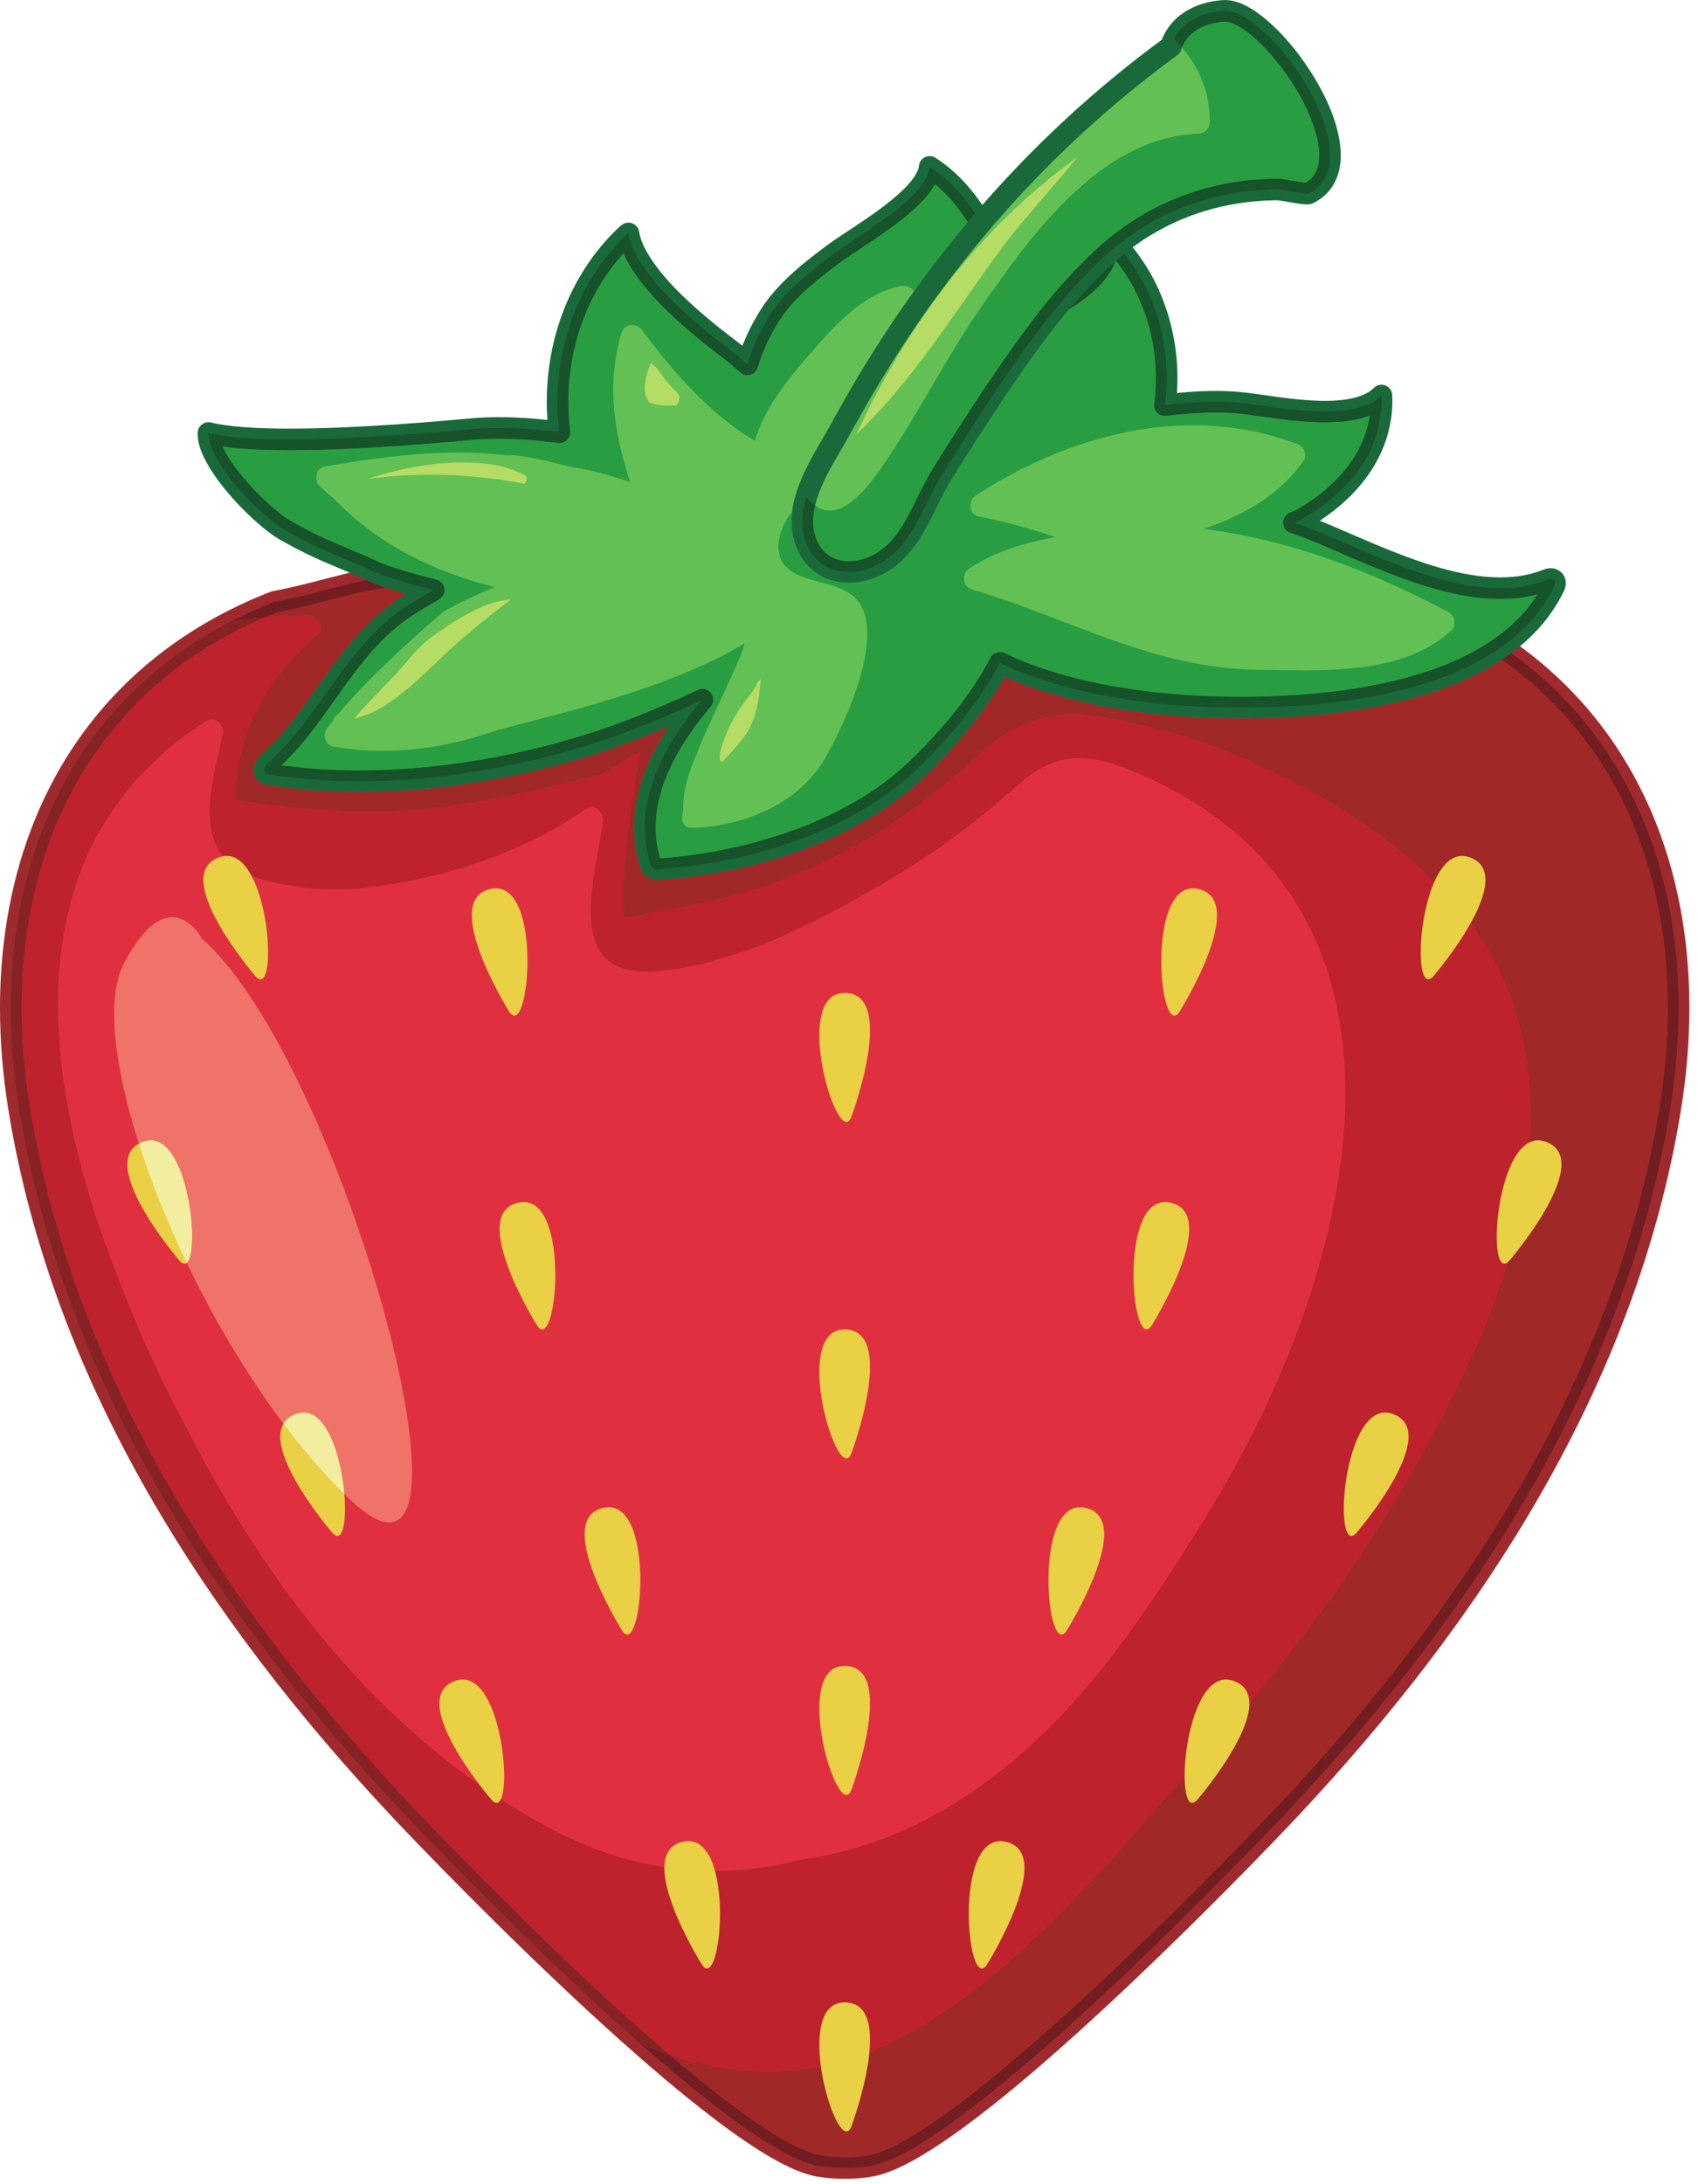<svg width="105" height="135" viewBox="0 0 105 135" fill="none" xmlns="http://www.w3.org/2000/svg">
<path d="M85.6 36.504C79.635 34.619 73.4 33.815 67.282 35.352C61.413 36.827 55.523 37.577 49.461 37.175C43.275 36.765 37.136 35.691 30.936 35.383C27.759 35.223 24.555 35.357 21.456 36.125C19.949 36.496 18.473 36.923 16.968 37.197C3.965 42.272 -1.073 54.733 1.191 68.577C3.923 85.279 13.373 99.741 24.756 111.861C28.092 115.415 45.031 132.895 50.616 133.871C51.147 133.959 51.688 134.003 52.232 134C52.778 134.003 53.319 133.959 53.855 133.867C59.436 132.895 76.374 115.415 79.71 111.861C91.091 99.741 100.543 85.279 103.275 68.577C105.648 54.073 100.024 41.065 85.6 36.504Z" fill="#E03040"/>
<path d="M85.6 36.504L85.8 35.868C81.959 34.655 77.992 33.876 73.992 33.876C71.704 33.876 69.405 34.132 67.12 34.705C62.353 35.904 57.588 36.615 52.736 36.615C51.664 36.615 50.587 36.581 49.505 36.509C43.367 36.105 37.224 35.028 30.97 34.717C30.201 34.679 29.428 34.656 28.655 34.656C26.193 34.656 23.72 34.876 21.295 35.477C19.773 35.855 18.309 36.276 16.848 36.541L16.726 36.577C11.102 38.769 6.901 42.339 4.125 46.795C1.351 51.252 0 56.583 0 62.305C0 64.387 0.179 66.521 0.532 68.687C3.296 85.573 12.835 100.14 24.27 112.319C25.948 114.105 31.022 119.368 36.39 124.321C39.076 126.799 41.832 129.199 44.287 131.051C45.514 131.977 46.666 132.768 47.705 133.367C48.747 133.965 49.669 134.377 50.502 134.527H50.505C51.058 134.621 51.619 134.667 52.186 134.667H52.225H52.232H52.28C52.845 134.667 53.408 134.621 53.967 134.524H53.969C54.802 134.375 55.721 133.963 56.764 133.365C60.387 131.275 65.472 126.811 70.069 122.457C74.66 118.107 78.727 113.881 80.194 112.319C91.629 100.14 101.169 85.573 103.933 68.687C104.289 66.516 104.468 64.376 104.468 62.289C104.468 56.249 102.964 50.639 99.866 46.035C96.77 41.429 92.079 37.851 85.8 35.868L85.6 36.504L85.399 37.139C91.421 39.047 95.83 42.428 98.76 46.779C101.688 51.128 103.133 56.465 103.133 62.289C103.133 64.301 102.961 66.368 102.618 68.469C99.918 84.985 90.552 99.341 79.224 111.405C77.567 113.172 72.502 118.424 67.171 123.341C64.508 125.801 61.774 128.176 59.378 129.987C58.18 130.891 57.066 131.653 56.098 132.209C55.133 132.769 54.304 133.116 53.741 133.209H53.742C53.259 133.293 52.773 133.332 52.28 133.332H52.232V134L52.239 133.332H52.186C51.693 133.332 51.205 133.293 50.729 133.213H50.73C50.167 133.117 49.336 132.771 48.37 132.212C44.965 130.256 39.871 125.811 35.313 121.491C30.75 117.164 26.693 112.949 25.242 111.405C13.91 99.341 4.547 84.985 1.849 68.469C1.505 66.372 1.334 64.309 1.334 62.305C1.334 56.792 2.633 51.715 5.257 47.503C7.885 43.287 11.833 39.919 17.21 37.819L16.968 37.197L17.087 37.855C18.637 37.571 20.127 37.139 21.614 36.772H21.616C23.908 36.204 26.273 35.989 28.655 35.989C29.403 35.989 30.153 36.011 30.904 36.048C37.048 36.352 43.183 37.425 49.418 37.84C50.529 37.913 51.635 37.949 52.736 37.949C57.72 37.949 62.595 37.217 67.444 35.999C69.615 35.453 71.803 35.211 73.992 35.211C77.817 35.209 81.653 35.955 85.399 37.139L85.6 36.504Z" fill="#9F2A2D"/>
<path d="M50.497 133.847C50.486 133.845 50.474 133.843 50.463 133.84C50.474 133.843 50.486 133.845 50.497 133.847Z" fill="#862223"/>
<path d="M47.524 128.044C45.463 128.044 43.422 127.675 41.419 127.016C39.406 125.296 37.308 123.381 35.313 121.491C30.75 117.164 26.693 112.949 25.242 111.405C13.91 99.341 4.547 84.985 1.849 68.469C1.505 66.372 1.334 64.309 1.334 62.305C1.334 56.792 2.633 51.715 5.257 47.503C7.758 43.491 11.455 40.247 16.441 38.132C17.143 38.073 17.848 38.044 18.555 38.044C18.743 38.044 18.93 38.045 19.118 38.049C19.696 38.064 20.113 38.844 19.621 39.265C16.591 41.865 14.54 45.168 14.579 49.477C17.833 49.908 20.332 50.184 22.856 50.184C26.637 50.184 30.477 49.565 37.009 47.92C37.518 47.792 39.127 46.58 39.477 46.58C39.528 46.58 39.552 46.605 39.542 46.665C39.074 49.42 38.339 53.953 38.605 56.715C43.927 55.793 51.732 54.908 60.643 46.535C62.18 45.092 64.172 44.149 66.385 44.149C66.806 44.149 67.234 44.183 67.67 44.255C71.216 44.836 74.096 45.628 77.348 47.077C84.556 50.283 92.173 55.556 94.055 63.747C95.737 71.069 93.622 78.449 90.437 85.068C86.365 93.539 81.085 101.109 74.795 108.075C69.079 114.404 63.114 122.155 55.373 126.115C52.752 127.456 50.122 128.044 47.524 128.044ZM13.086 44.467C12.971 44.467 12.849 44.5 12.729 44.577C-0.37 53 2.911 68.897 8.356 81.58C9.194 83.628 10.161 85.68 11.245 87.709C11.509 88.224 11.772 88.735 12.036 89.229C17.114 98.816 23.927 107.44 33.55 112.757C37.186 114.767 40.717 115.645 44.148 115.645C45.981 115.645 47.785 115.395 49.561 114.933C54.747 114.235 59.967 111.689 64.963 106.707C68.803 102.881 72.109 97.769 74.92 93.163C83.759 78.667 89.794 55.743 69.925 47.615C68.723 47.123 67.702 46.852 66.751 46.852C65.368 46.852 64.132 47.424 62.7 48.721C59.597 51.539 56.313 53.703 52.638 55.731C48.993 57.74 45.002 59.577 40.818 60.016C40.521 60.048 40.243 60.063 39.983 60.063C34.875 60.063 36.816 54.264 37.282 50.805C37.341 50.376 37.021 49.879 36.599 49.879C36.484 49.879 36.361 49.916 36.236 50.001C32.308 52.701 27.709 54.213 23.002 54.825C22.26 54.921 21.526 54.968 20.796 54.968C19.34 54.968 17.901 54.781 16.456 54.427C16.13 54.347 15.833 54.252 15.561 54.145C15.165 53.401 14.651 52.901 14.018 52.901C13.945 52.901 13.871 52.908 13.796 52.921C12.226 50.981 13.265 47.864 13.775 45.381C13.869 44.929 13.516 44.467 13.086 44.467Z" fill="#BD222D"/>
<path d="M50.16 133.761C44.165 132 28.006 115.323 24.756 111.861C13.373 99.741 3.923 85.279 1.191 68.577C-1.073 54.733 3.965 42.272 16.968 37.197C16.057 37.553 15.197 37.956 14.364 38.384C15.053 38.273 15.745 38.189 16.441 38.132C11.455 40.247 7.758 43.491 5.257 47.503C2.633 51.715 1.334 56.792 1.334 62.305C1.334 64.309 1.505 66.372 1.849 68.469C4.547 84.985 13.91 99.341 25.242 111.405C26.693 112.949 30.75 117.164 35.313 121.491C37.308 123.381 39.406 125.296 41.419 127.016C40.823 126.82 40.23 126.599 39.641 126.353C43.787 130.003 47.776 133.06 50.16 133.761Z" fill="#862223"/>
<path d="M50.529 133.853C50.519 133.852 50.508 133.849 50.497 133.847C50.508 133.849 50.518 133.852 50.529 133.853ZM50.462 133.84C50.454 133.837 50.446 133.836 50.438 133.835C50.446 133.836 50.454 133.837 50.462 133.84ZM50.4 133.825C50.393 133.824 50.386 133.823 50.38 133.821C50.386 133.823 50.393 133.824 50.4 133.825ZM50.161 133.763C50.161 133.761 50.161 133.761 50.16 133.761L50.161 133.763Z" fill="#862223"/>
<path d="M52.28 133.332H52.186C51.693 133.332 51.205 133.293 50.729 133.213H50.73C50.167 133.117 49.336 132.771 48.37 132.212C46.455 131.112 44.006 129.225 41.419 127.016C43.422 127.675 45.463 128.044 47.524 128.044C50.122 128.044 52.752 127.456 55.373 126.115C63.114 122.155 69.079 114.404 74.795 108.075C81.085 101.109 86.365 93.539 90.437 85.068C93.622 78.449 95.737 71.069 94.055 63.747C92.173 55.556 84.556 50.283 77.348 47.077C74.096 45.628 71.216 44.836 67.67 44.255C67.234 44.183 66.806 44.149 66.385 44.149C64.172 44.149 62.18 45.092 60.643 46.535C51.732 54.908 43.927 55.793 38.605 56.715C38.339 53.953 39.074 49.42 39.542 46.665C39.552 46.605 39.528 46.58 39.477 46.58C39.127 46.58 37.518 47.792 37.009 47.92C30.477 49.565 26.637 50.184 22.856 50.184C20.332 50.184 17.833 49.908 14.579 49.477C14.54 45.168 16.591 41.865 19.621 39.265C20.113 38.844 19.696 38.064 19.118 38.049C18.93 38.045 18.743 38.044 18.555 38.044C17.848 38.044 17.143 38.073 16.441 38.132C16.673 38.033 16.909 37.936 17.147 37.843C18.675 37.56 20.146 37.135 21.614 36.772H21.616C22.358 36.588 23.108 36.441 23.863 36.327C24.045 36.387 24.248 36.451 24.469 36.517C24.67 36.579 24.885 36.643 25.11 36.707C22.952 38.032 21.522 39.831 20.231 41.619C18.937 43.413 17.77 45.2 16.178 46.621C16.065 46.724 15.961 46.841 15.864 46.992C15.773 47.144 15.673 47.321 15.666 47.613C15.659 47.811 15.752 48.08 15.935 48.249C16.118 48.419 16.321 48.485 16.509 48.516C18.35 48.816 20.263 48.955 22.203 48.955C28.066 48.952 34.173 47.695 39.246 45.76H39.245C39.93 45.499 40.629 45.219 41.334 44.921C40.055 46.864 39.214 48.961 39.209 51.145C39.209 52.021 39.349 52.909 39.651 53.787C39.702 53.936 39.804 54.063 39.943 54.143L40.228 54.312C40.33 54.372 40.447 54.404 40.566 54.404C40.58 54.404 40.594 54.403 40.608 54.403C46.584 54.012 53.005 51.995 57.169 48.012H57.17C58.814 46.427 60.775 44.241 62.124 41.835C66.557 43.781 71.942 44.4 76.72 44.403C77.626 44.403 78.512 44.379 79.364 44.339C82.588 44.183 86.173 43.699 89.338 42.531C90.597 42.067 91.794 41.491 92.87 40.779C95.258 42.46 97.215 44.485 98.76 46.779C101.688 51.128 103.133 56.465 103.133 62.289C103.133 64.301 102.961 66.368 102.618 68.469C99.918 84.985 90.552 99.341 79.223 111.405C77.567 113.172 72.502 118.424 67.171 123.341C64.508 125.801 61.774 128.176 59.378 129.987C58.18 130.891 57.066 131.653 56.098 132.209C55.133 132.769 54.304 133.116 53.741 133.209H53.742C53.259 133.293 52.773 133.332 52.28 133.332Z" fill="#A02827"/>
<path d="M52.291 134C52.271 134 52.252 134 52.232 134C52.212 134 52.193 134 52.173 134C51.649 134 51.128 133.956 50.616 133.871C50.596 133.867 50.577 133.863 50.557 133.859C50.547 133.857 50.538 133.856 50.529 133.853C50.518 133.852 50.508 133.849 50.497 133.847C50.486 133.845 50.474 133.843 50.462 133.84C50.454 133.837 50.446 133.836 50.438 133.835C50.425 133.831 50.413 133.828 50.4 133.825C50.393 133.824 50.386 133.823 50.38 133.821C50.309 133.804 50.236 133.784 50.161 133.763L50.16 133.761C47.776 133.06 43.787 130.003 39.641 126.353C40.23 126.599 40.823 126.82 41.419 127.016C44.006 129.225 46.455 131.112 48.37 132.212C49.336 132.771 50.167 133.117 50.73 133.213H50.729C51.205 133.293 51.693 133.332 52.186 133.332H52.232H52.28C52.773 133.332 53.259 133.293 53.742 133.209H53.741C54.304 133.116 55.133 132.769 56.098 132.209C57.066 131.653 58.18 130.891 59.378 129.987C61.774 128.176 64.508 125.801 67.171 123.341C72.502 118.424 77.567 113.172 79.224 111.405C90.552 99.341 99.918 84.985 102.618 68.469C102.961 66.368 103.133 64.301 103.133 62.289C103.133 56.465 101.688 51.128 98.76 46.779C97.215 44.485 95.258 42.46 92.87 40.779C93.068 40.648 93.261 40.513 93.45 40.373C100.409 45.376 103.789 53.283 103.801 62.24C103.803 64.304 103.627 66.424 103.275 68.577C100.543 85.279 91.091 99.741 79.71 111.861C76.374 115.415 59.436 132.895 53.855 133.867C53.338 133.956 52.817 134 52.291 134ZM14.364 38.384C15.197 37.956 16.057 37.553 16.968 37.197C18.473 36.923 19.949 36.496 21.456 36.125C21.863 36.024 22.271 35.935 22.681 35.855C22.803 35.909 22.929 35.967 23.06 36.027H23.058C23.253 36.115 23.524 36.215 23.863 36.327C23.108 36.441 22.358 36.588 21.616 36.772H21.614C20.146 37.135 18.675 37.56 17.147 37.843C16.909 37.936 16.674 38.033 16.441 38.132C15.745 38.189 15.053 38.273 14.364 38.384Z" fill="#721D21"/>
<path d="M52.685 68.924C52.685 68.924 55.498 61.309 52.187 61.372C48.867 61.433 51.902 71.499 52.685 68.924Z" fill="#E9D045"/>
<path d="M52.685 89.723C52.685 89.723 55.498 82.107 52.187 82.168C48.867 82.231 51.902 92.297 52.685 89.723Z" fill="#E9D045"/>
<path d="M52.685 110.519C52.685 110.519 55.498 102.903 52.187 102.967C48.867 103.031 51.902 113.093 52.685 110.519Z" fill="#E9D045"/>
<path d="M52.685 131.316C52.685 131.316 55.498 123.7 52.187 123.763C48.867 123.825 51.902 133.891 52.685 131.316Z" fill="#E9D045"/>
<path d="M88.718 60.24C88.718 60.24 93.993 54.068 90.864 52.981C87.729 51.889 87.091 62.384 88.718 60.24Z" fill="#E9D045"/>
<path d="M93.419 77.817C93.419 77.817 98.691 71.645 95.566 70.559C92.429 69.469 91.792 79.964 93.419 77.817Z" fill="#E9D045"/>
<path d="M83.963 94.644C83.963 94.644 89.237 88.472 86.11 87.384C82.972 86.296 82.336 96.789 83.963 94.644Z" fill="#E9D045"/>
<path d="M74.12 111.143C74.12 111.143 79.395 104.972 76.266 103.884C73.131 102.795 72.494 113.291 74.12 111.143Z" fill="#E9D045"/>
<path d="M73.003 62.429C73.003 62.429 77.291 55.537 74.036 54.932C70.77 54.324 71.718 64.795 73.003 62.429Z" fill="#E9D045"/>
<path d="M71.283 81.819C71.283 81.819 75.57 74.925 72.316 74.319C69.05 73.712 69.998 84.185 71.283 81.819Z" fill="#E9D045"/>
<path d="M66.024 100.681C66.024 100.681 70.313 93.788 67.057 93.183C63.792 92.576 64.739 103.045 66.024 100.681Z" fill="#E9D045"/>
<path d="M61.096 121.319C61.096 121.319 65.383 114.425 62.13 113.821C58.864 113.213 59.81 123.687 61.096 121.319Z" fill="#E9D045"/>
<path d="M15.714 60.24C15.714 60.24 10.44 54.068 13.569 52.981C15.067 52.459 15.995 54.587 16.378 56.715C16.794 59.038 16.562 61.357 15.714 60.24Z" fill="#E9D045"/>
<path d="M11.015 77.817C11.015 77.817 5.74 71.645 8.868 70.559C10.366 70.036 11.294 72.164 11.677 74.292C12.095 76.615 11.863 78.937 11.015 77.817Z" fill="#E9D045"/>
<path d="M20.469 94.644C20.469 94.644 15.195 88.472 18.323 87.383C19.821 86.863 20.749 88.991 21.132 91.119C21.548 93.441 21.316 95.761 20.469 94.644Z" fill="#E9D045"/>
<path d="M30.312 111.143C30.312 111.143 25.037 104.972 28.165 103.884C31.302 102.795 31.937 113.291 30.312 111.143Z" fill="#E9D045"/>
<path d="M31.429 62.429C31.429 62.429 27.141 55.537 30.396 54.932C33.662 54.324 32.714 64.795 31.429 62.429Z" fill="#E9D045"/>
<path d="M33.149 81.819C33.149 81.819 28.861 74.925 32.117 74.319C35.383 73.712 34.435 84.185 33.149 81.819Z" fill="#E9D045"/>
<path d="M38.408 100.681C38.408 100.681 34.12 93.788 37.374 93.183C40.639 92.576 39.693 103.045 38.408 100.681Z" fill="#E9D045"/>
<path d="M43.336 121.319C43.336 121.319 39.049 114.425 42.303 113.821C45.567 113.213 44.619 123.687 43.336 121.319Z" fill="#E9D045"/>
<path d="M95.673 35.836C91.001 37.692 84.768 34.087 80.645 32.519C80.432 32.439 80.225 32.381 80.015 32.308C80.165 32.241 80.321 32.184 80.466 32.109C83.491 30.38 85.559 27.767 85.428 24.447C83.621 26.249 78.736 25.091 76.666 24.896C75.231 24.762 73.603 24.847 72.038 25.043C72.507 21.464 71.454 17.457 68.626 14.719C68.548 15.424 68.362 16.109 67.915 16.705C67.245 17.6 66.35 18.203 65.402 18.763C64.542 19.535 63.702 20.177 63.192 20.564C62.047 21.431 61.132 22.299 60.479 23.228C60.964 21.617 61.243 19.955 61.436 18.307C61.595 16.915 61.481 15.779 61.057 14.509C60.219 12.893 59.073 11.331 57.49 10.313C57.308 12.217 53.104 14.552 51.654 15.613C50.241 16.655 48.787 17.803 47.818 19.177C47.325 19.876 46.596 21.189 46.22 22.52C45.836 22.179 45.434 21.839 44.989 21.499C43.434 20.312 39.306 17.113 38.864 14.427L38.745 14.517C35.337 17.72 34.056 22.473 34.595 26.713C32.763 26.477 30.855 26.371 29.172 26.521C26.744 26.743 16.637 27.681 12.89 26.764C12.813 28.543 16.178 31.949 17.637 32.773C20.055 34.141 20.775 34.249 23.336 35.421C23.805 35.636 25.242 36.081 26.819 36.471C26.337 36.741 25.88 37.015 25.459 37.273C21.384 39.776 19.976 44.119 16.623 47.119C16.395 47.323 16.108 47.776 16.614 47.859C23.858 49.036 32.359 47.676 39.009 45.137C40.446 44.589 41.943 43.957 43.434 43.248C40.746 46.393 39.059 50.013 40.281 53.569L40.566 53.737C46.425 53.36 52.72 51.357 56.708 47.531C58.446 45.859 60.545 43.488 61.832 40.968C67.019 43.437 73.86 43.936 79.331 43.673C85.692 43.365 93.45 41.744 96.112 36.236C96.255 35.945 96.07 35.679 95.673 35.836Z" fill="#63C054"/>
<path d="M95.673 35.836L95.427 35.216C94.602 35.544 93.71 35.687 92.767 35.687C90.841 35.691 88.703 35.076 86.636 34.285C84.568 33.497 82.58 32.543 80.882 31.895H80.88C80.63 31.8 80.416 31.741 80.234 31.679L80.015 32.308L80.283 32.919C80.413 32.861 80.58 32.8 80.769 32.703L80.797 32.688C82.329 31.812 83.648 30.708 84.593 29.375C85.539 28.045 86.102 26.477 86.1 24.744L86.093 24.42C86.083 24.155 85.918 23.923 85.672 23.827C85.424 23.728 85.145 23.787 84.957 23.975C84.689 24.243 84.286 24.451 83.759 24.583C83.237 24.719 82.602 24.775 81.93 24.775C80.082 24.776 77.988 24.353 76.729 24.232C76.225 24.184 75.703 24.164 75.174 24.164C74.115 24.164 73.019 24.248 71.954 24.383L72.038 25.043L72.698 25.129C72.773 24.555 72.811 23.971 72.811 23.383C72.811 20.116 71.637 16.709 69.091 14.24C68.907 14.061 68.642 14.005 68.402 14.091C68.161 14.179 67.994 14.391 67.965 14.644C67.891 15.285 67.733 15.839 67.383 16.304C66.797 17.084 65.992 17.643 65.062 18.188L64.956 18.267C64.119 19.019 63.296 19.648 62.79 20.033C61.61 20.925 60.643 21.836 59.933 22.847L60.479 23.228L61.117 23.421C61.619 21.756 61.902 20.053 62.098 18.384C62.146 17.963 62.171 17.559 62.171 17.164C62.171 16.181 62.011 15.26 61.691 14.297L61.65 14.203C60.778 12.524 59.573 10.861 57.849 9.753C57.653 9.627 57.406 9.613 57.197 9.715C56.99 9.815 56.848 10.02 56.825 10.249C56.81 10.492 56.606 10.907 56.204 11.356C55.612 12.033 54.652 12.772 53.71 13.424C52.764 14.081 51.843 14.649 51.261 15.076H51.259C49.833 16.128 48.325 17.305 47.271 18.792V18.793C46.737 19.556 45.986 20.901 45.579 22.34L46.22 22.52L46.664 22.023C46.271 21.673 45.857 21.321 45.393 20.968V20.969C44.621 20.381 43.224 19.3 41.98 18.055C40.731 16.819 39.678 15.383 39.521 14.32C39.484 14.088 39.327 13.893 39.108 13.808C38.892 13.721 38.642 13.756 38.458 13.899L38.339 13.991L38.289 14.033C35.224 16.913 33.81 20.955 33.81 24.823C33.81 25.488 33.851 26.148 33.934 26.799L34.595 26.713L34.68 26.052C33.409 25.889 32.098 25.785 30.837 25.785C30.248 25.785 29.67 25.807 29.11 25.859C27.455 26.008 22.22 26.493 17.915 26.491C15.925 26.495 14.123 26.381 13.048 26.116C12.854 26.069 12.649 26.111 12.491 26.232C12.33 26.351 12.233 26.536 12.225 26.736L12.222 26.825C12.229 27.477 12.491 28.095 12.851 28.728C13.395 29.673 14.205 30.643 15.026 31.476C15.854 32.308 16.668 32.988 17.308 33.355C18.534 34.047 19.352 34.433 20.169 34.783C20.986 35.133 21.792 35.448 23.06 36.027H23.058C23.358 36.163 23.836 36.325 24.469 36.517C25.097 36.709 25.86 36.919 26.66 37.116L26.819 36.471L26.491 35.891C26.002 36.167 25.536 36.443 25.109 36.705H25.111C22.952 38.031 21.522 39.831 20.231 41.619C18.937 43.413 17.77 45.2 16.178 46.621C16.065 46.724 15.961 46.841 15.864 46.992C15.774 47.144 15.673 47.321 15.666 47.613C15.659 47.811 15.752 48.08 15.935 48.249C16.118 48.419 16.321 48.485 16.509 48.516C18.35 48.816 20.263 48.955 22.203 48.955C28.066 48.952 34.173 47.695 39.246 45.76H39.245C40.698 45.207 42.212 44.569 43.72 43.848L43.434 43.248L42.927 42.815C40.799 45.311 39.216 48.147 39.209 51.145C39.209 52.021 39.349 52.909 39.651 53.787C39.702 53.936 39.804 54.063 39.943 54.143L40.228 54.312C40.342 54.379 40.475 54.411 40.608 54.403C46.584 54.012 53.005 51.995 57.169 48.012H57.17C58.942 46.304 61.081 43.9 62.426 41.272L61.832 40.968L61.545 41.571C66.083 43.725 71.732 44.4 76.72 44.403C77.626 44.403 78.512 44.379 79.364 44.339C82.588 44.183 86.174 43.699 89.338 42.531C92.497 41.365 95.275 39.495 96.712 36.527L96.71 36.529C96.78 36.385 96.826 36.223 96.826 36.045C96.828 35.828 96.748 35.576 96.562 35.392C96.378 35.204 96.115 35.119 95.89 35.121C95.724 35.121 95.57 35.16 95.425 35.217L95.427 35.216L95.673 35.836L95.92 36.455L95.927 36.451L95.89 36.277V36.455L95.927 36.451L95.89 36.277V36.455V36.06L95.618 36.333L95.89 36.455V36.06L95.618 36.333L95.905 36.045H95.492L95.618 36.333L95.905 36.045H95.492H95.721L95.513 35.945L95.492 36.045H95.721L95.513 35.945L95.511 35.947C94.287 38.485 91.854 40.18 88.878 41.28C85.909 42.377 82.436 42.857 79.298 43.007H79.3C78.468 43.047 77.604 43.069 76.72 43.069C71.855 43.072 66.361 42.389 62.117 40.367C61.793 40.212 61.401 40.345 61.238 40.667C60.009 43.077 57.952 45.412 56.245 47.052V47.049C52.435 50.719 46.267 52.708 40.523 53.072L40.566 53.737L40.903 53.161L40.618 52.995L40.281 53.569L40.912 53.353C40.658 52.616 40.543 51.883 40.542 51.145C40.535 48.643 41.914 46.048 43.941 43.68C44.145 43.443 44.154 43.091 43.963 42.841C43.772 42.593 43.431 42.511 43.147 42.645C41.675 43.348 40.193 43.973 38.772 44.515H38.77C33.851 46.393 27.875 47.621 22.203 47.62C20.326 47.62 18.483 47.487 16.722 47.2H16.72L16.627 47.541L16.89 47.317L16.72 47.2L16.627 47.541L16.89 47.317L16.541 47.613H16.998L16.89 47.317L16.541 47.613H16.998H16.71L16.983 47.715L16.998 47.613H16.71L16.983 47.715L16.985 47.713L17.069 47.615H17.067C18.828 46.036 20.043 44.152 21.31 42.4C22.58 40.64 23.891 39.017 25.809 37.843V37.84C26.224 37.585 26.674 37.319 27.148 37.049C27.386 36.916 27.517 36.651 27.481 36.38C27.443 36.108 27.245 35.888 26.979 35.824C26.203 35.631 25.459 35.424 24.857 35.241C24.258 35.06 23.783 34.893 23.614 34.815C22.318 34.223 21.483 33.897 20.696 33.557C19.908 33.219 19.157 32.867 17.965 32.192C17.369 31.864 16.181 30.84 15.226 29.731C14.743 29.173 14.308 28.591 14.006 28.064C13.7 27.543 13.548 27.069 13.555 26.825V26.793L12.89 26.764L12.731 27.412C14.028 27.725 15.872 27.823 17.915 27.825C22.31 27.824 27.57 27.336 29.232 27.185C29.744 27.14 30.283 27.117 30.837 27.117C32.025 27.117 33.283 27.216 34.511 27.375C34.716 27.4 34.921 27.331 35.068 27.185C35.212 27.039 35.282 26.835 35.257 26.629C35.182 26.036 35.143 25.432 35.143 24.823C35.143 21.272 36.448 17.588 39.202 15.004L38.745 14.517L39.153 15.047L39.27 14.956L38.864 14.427L38.206 14.535C38.492 16.157 39.722 17.664 41.036 18.997C42.357 20.319 43.801 21.431 44.584 22.029H44.586C45.013 22.353 45.402 22.684 45.779 23.019C45.949 23.172 46.188 23.225 46.408 23.16C46.628 23.095 46.8 22.921 46.862 22.701C47.205 21.476 47.913 20.195 48.362 19.56V19.561C49.249 18.297 50.647 17.18 52.05 16.151H52.048C52.724 15.655 54.16 14.791 55.45 13.809C56.098 13.316 56.715 12.793 57.206 12.236C57.689 11.679 58.076 11.085 58.153 10.376L57.49 10.313L57.129 10.875C58.573 11.797 59.661 13.261 60.467 14.816L61.057 14.509L60.426 14.721C60.708 15.571 60.837 16.324 60.837 17.164C60.837 17.503 60.817 17.853 60.774 18.231C60.583 19.855 60.31 21.48 59.841 23.036C59.745 23.349 59.892 23.684 60.187 23.829C60.482 23.972 60.836 23.881 61.023 23.612C61.62 22.763 62.482 21.936 63.595 21.096C64.108 20.705 64.963 20.052 65.847 19.26L65.402 18.763L65.74 19.336C66.71 18.764 67.69 18.113 68.45 17.105C68.994 16.379 69.204 15.56 69.289 14.793L68.626 14.719L68.162 15.197C70.41 17.372 71.478 20.428 71.478 23.383C71.478 23.913 71.444 24.44 71.376 24.955C71.348 25.161 71.419 25.367 71.565 25.513C71.71 25.66 71.915 25.731 72.12 25.705C73.14 25.576 74.186 25.496 75.174 25.497C75.669 25.496 76.148 25.516 76.604 25.56C77.732 25.661 79.904 26.105 81.93 26.107C82.675 26.107 83.409 26.048 84.088 25.876C84.766 25.703 85.402 25.413 85.899 24.917L85.428 24.447L84.763 24.472L84.768 24.744C84.766 26.189 84.312 27.465 83.506 28.604C82.701 29.74 81.535 30.729 80.135 31.531L80.466 32.109L80.16 31.516C80.061 31.568 79.92 31.623 79.747 31.697C79.496 31.808 79.338 32.063 79.348 32.336C79.36 32.609 79.539 32.849 79.797 32.939C80.036 33.02 80.234 33.075 80.409 33.141H80.408C82.023 33.755 84.029 34.717 86.162 35.532C88.295 36.344 90.562 37.017 92.767 37.021C93.845 37.021 94.91 36.856 95.919 36.455H95.92L95.673 35.836Z" fill="#1A693A"/>
<path d="M40.816 53.052C40.629 52.416 40.543 51.782 40.542 51.145C40.535 48.643 41.914 46.048 43.941 43.68C44.145 43.443 44.154 43.091 43.963 42.842C43.833 42.673 43.636 42.581 43.433 42.581C43.336 42.581 43.239 42.603 43.147 42.645C41.675 43.348 40.193 43.974 38.772 44.515H38.77C33.855 46.391 27.883 47.62 22.215 47.62C22.211 47.62 22.207 47.62 22.203 47.62C20.567 47.62 18.957 47.519 17.404 47.303C18.986 45.792 20.125 44.039 21.31 42.4C22.58 40.64 23.891 39.017 25.809 37.843V37.84C26.224 37.585 26.674 37.319 27.148 37.05C27.386 36.916 27.517 36.651 27.481 36.38C27.443 36.108 27.245 35.888 26.979 35.824C26.203 35.631 25.459 35.424 24.857 35.242C24.258 35.06 23.783 34.894 23.614 34.815C22.318 34.223 21.483 33.898 20.696 33.557C19.908 33.219 19.157 32.867 17.965 32.192C17.369 31.864 16.181 30.84 15.226 29.731C14.743 29.174 14.308 28.591 14.006 28.064C13.912 27.905 13.833 27.749 13.769 27.604C14.936 27.767 16.369 27.823 17.915 27.826C22.31 27.824 27.57 27.336 29.232 27.186C29.744 27.14 30.283 27.117 30.837 27.117C32.025 27.117 33.283 27.216 34.511 27.375C34.539 27.379 34.567 27.38 34.595 27.38C34.77 27.38 34.941 27.311 35.068 27.186C35.212 27.039 35.282 26.835 35.257 26.63C35.182 26.036 35.143 25.432 35.143 24.823C35.143 21.563 36.243 18.191 38.554 15.662C39.076 16.858 40.032 17.979 41.036 18.997C42.357 20.319 43.801 21.431 44.584 22.029H44.586C45.013 22.354 45.402 22.684 45.779 23.019C45.901 23.13 46.059 23.188 46.22 23.188C46.283 23.188 46.346 23.179 46.408 23.16C46.628 23.095 46.8 22.921 46.862 22.701C47.205 21.476 47.913 20.195 48.362 19.56V19.561C49.249 18.297 50.647 17.18 52.05 16.151H52.048C52.724 15.655 54.16 14.791 55.45 13.809C56.098 13.316 56.715 12.793 57.206 12.236C57.443 11.961 57.657 11.68 57.823 11.38C58.611 12.028 59.279 12.841 59.841 13.726C58.678 15.11 57.568 16.539 56.511 18.009C56.387 17.782 56.114 17.669 55.856 17.669C55.8 17.669 55.746 17.675 55.694 17.684C53.254 18.156 51.369 20.393 49.821 22.177C48.548 23.648 47.236 25.349 46.681 27.24C43.9 25.612 41.581 22.925 39.722 20.422C39.559 20.204 39.31 20.087 39.07 20.087C38.788 20.087 38.52 20.248 38.42 20.593C37.475 23.883 37.992 26.724 38.962 29.807C37.731 29.356 36.477 29.032 35.197 28.832C33.502 28.393 32.057 28.124 31.596 28.124C31.508 28.124 31.455 28.135 31.445 28.155C30.431 28.028 29.403 27.973 28.369 27.973C25.57 27.973 22.735 28.375 20.067 28.834C19.524 28.93 19.403 29.676 19.753 30.027C20.049 30.322 20.362 30.598 20.686 30.864C23.333 33.615 26.846 35.37 30.598 36.285C29.564 36.709 28.539 37.18 27.53 37.747C27.302 37.876 23.195 41.383 20.936 44.114C20.765 44.194 20.64 44.349 20.587 44.545C20.441 44.733 20.302 44.922 20.178 45.102C19.932 45.456 20.166 46.071 20.604 46.147C21.624 46.323 22.645 46.407 23.664 46.407C26.062 46.407 28.442 45.943 30.728 45.131C31.387 44.963 32.035 44.787 32.663 44.627C36.881 43.541 42.114 42.128 46.034 39.772C46.01 40.401 43.688 44.9 43.06 46.659C42.54 47.819 42.222 48.963 42.253 49.98C42.228 50.169 42.198 50.36 42.18 50.548C42.159 50.772 42.284 50.981 42.465 51.117C42.475 51.144 42.627 51.166 42.886 51.166C44.29 51.166 48.845 50.548 50.993 46.912C52.123 44.995 55.092 38.825 52.771 36.855C51.562 35.825 49.522 36.084 48.528 34.948C47.746 34.055 48.264 32.495 48.954 31.679C48.963 31.668 48.972 31.659 48.981 31.648C48.958 31.841 48.946 32.037 48.945 32.235C48.945 32.759 49.032 33.295 49.239 33.813V33.815C49.526 34.544 49.998 35.112 50.575 35.483C51.147 35.851 51.811 36.022 52.481 36.022C52.485 36.022 52.488 36.022 52.491 36.022C53.05 36.022 53.616 35.907 54.158 35.692V35.691C55.577 35.128 56.455 34.036 57.11 32.909C57.768 31.777 58.247 30.576 58.839 29.636C59.902 27.94 60.974 26.252 62.086 24.599C63.352 22.716 64.661 20.837 66.111 19.113C66.957 18.593 67.787 17.984 68.45 17.105C68.682 16.795 68.853 16.468 68.98 16.136C68.987 16.13 68.995 16.123 69.003 16.116C70.677 18.189 71.478 20.824 71.478 23.383C71.478 23.913 71.444 24.44 71.376 24.955C71.348 25.162 71.419 25.367 71.565 25.514C71.691 25.64 71.86 25.709 72.036 25.709C72.064 25.709 72.092 25.708 72.12 25.706C73.13 25.579 74.165 25.497 75.143 25.497C75.154 25.497 75.164 25.497 75.174 25.497C75.193 25.497 75.213 25.497 75.231 25.497C75.706 25.497 76.166 25.519 76.604 25.56C77.732 25.662 79.904 26.105 81.93 26.107C82.675 26.107 83.409 26.048 84.088 25.876C84.297 25.821 84.503 25.758 84.701 25.68C84.547 26.748 84.133 27.717 83.506 28.604C82.703 29.737 81.541 30.726 80.145 31.524C80.047 31.573 79.911 31.627 79.747 31.698C79.496 31.808 79.338 32.063 79.348 32.336C79.36 32.609 79.539 32.849 79.797 32.939C80.036 33.02 80.234 33.075 80.409 33.142H80.408C82.023 33.755 84.029 34.718 86.162 35.532C88.295 36.344 90.562 37.017 92.767 37.022C93.549 37.022 94.325 36.934 95.077 36.733C93.76 38.842 91.535 40.297 88.878 41.28C85.909 42.377 82.436 42.858 79.298 43.007H79.3C78.468 43.047 77.604 43.069 76.72 43.069C76.708 43.069 76.696 43.069 76.684 43.069C71.828 43.069 66.35 42.386 62.117 40.367C62.025 40.324 61.928 40.303 61.832 40.303C61.589 40.303 61.354 40.436 61.238 40.667C60.009 43.078 57.952 45.412 56.245 47.052V47.05C52.499 50.656 46.475 52.64 40.816 53.052ZM73.776 26.288C69.057 26.288 64.379 28.004 60.346 30.615C59.868 30.923 59.873 31.79 60.516 31.916C62.146 32.231 63.718 32.679 65.267 33.195C63.409 33.538 61.612 34.033 59.945 35.133C59.433 35.471 59.501 36.254 60.116 36.436C66.115 38.211 71.328 41.322 77.736 41.395C78.629 41.406 79.595 41.432 80.59 41.432C83.855 41.432 87.425 41.136 89.736 38.965C90.064 38.656 89.992 38.059 89.593 37.848C84.819 35.301 79.759 33.367 74.422 32.685C77 31.868 79.336 30.383 80.606 28.473C80.88 28.063 80.587 27.58 80.181 27.428C78.075 26.643 75.922 26.288 73.776 26.288Z" fill="#299D42"/>
<path d="M40.566 53.737L40.281 53.569C39.059 50.013 40.746 46.393 43.434 43.248C41.943 43.957 40.446 44.589 39.009 45.137C34.012 47.045 27.97 48.287 22.201 48.287C20.293 48.287 18.415 48.151 16.614 47.859C16.108 47.776 16.395 47.323 16.623 47.119C19.976 44.119 21.384 39.776 25.459 37.273C25.88 37.015 26.337 36.741 26.819 36.471C25.242 36.081 23.805 35.636 23.336 35.421C20.775 34.249 20.055 34.141 17.637 32.773C16.178 31.949 12.813 28.543 12.89 26.764C14.076 27.055 15.898 27.159 17.914 27.159C22.265 27.159 27.512 26.672 29.172 26.521C29.708 26.473 30.266 26.452 30.838 26.452C32.062 26.452 33.346 26.552 34.595 26.713C34.056 22.473 35.337 17.72 38.745 14.517L38.864 14.427C39.306 17.113 43.434 20.312 44.989 21.499C45.434 21.839 45.836 22.179 46.22 22.52C46.596 21.189 47.325 19.876 47.818 19.177C48.787 17.803 50.241 16.655 51.654 15.613C53.104 14.552 57.308 12.217 57.49 10.313C58.636 11.049 59.554 12.072 60.291 13.195C60.14 13.371 59.99 13.548 59.841 13.725C59.279 12.841 58.611 12.028 57.823 11.38C57.657 11.68 57.443 11.961 57.206 12.236C56.715 12.793 56.098 13.316 55.45 13.809C54.16 14.791 52.724 15.655 52.048 16.151H52.05C50.647 17.18 49.249 18.297 48.362 19.561V19.56C47.913 20.195 47.205 21.476 46.862 22.701C46.8 22.921 46.628 23.095 46.408 23.16C46.346 23.179 46.283 23.188 46.22 23.188C46.059 23.188 45.901 23.129 45.779 23.019C45.402 22.684 45.013 22.354 44.586 22.029H44.584C43.801 21.431 42.357 20.319 41.036 18.997C40.032 17.979 39.076 16.857 38.554 15.661C36.243 18.191 35.143 21.563 35.143 24.823C35.143 25.432 35.182 26.036 35.257 26.63C35.282 26.835 35.212 27.039 35.068 27.185C34.941 27.311 34.77 27.38 34.595 27.38C34.567 27.38 34.539 27.379 34.511 27.375C33.283 27.216 32.025 27.117 30.837 27.117C30.283 27.117 29.744 27.14 29.232 27.185C27.57 27.336 22.31 27.824 17.915 27.825C16.369 27.823 14.936 27.767 13.769 27.604C13.833 27.749 13.912 27.905 14.006 28.064C14.308 28.591 14.743 29.173 15.226 29.731C16.181 30.84 17.369 31.864 17.965 32.192C19.157 32.867 19.908 33.219 20.696 33.557C21.483 33.897 22.318 34.223 23.614 34.815C23.783 34.893 24.258 35.06 24.857 35.241C25.459 35.424 26.203 35.631 26.979 35.824C27.245 35.888 27.443 36.108 27.481 36.38C27.517 36.651 27.386 36.916 27.148 37.049C26.674 37.319 26.224 37.585 25.809 37.84V37.843C23.891 39.017 22.58 40.64 21.31 42.4C20.125 44.039 18.986 45.792 17.404 47.303C18.957 47.519 20.567 47.62 22.203 47.62C22.207 47.62 22.211 47.62 22.215 47.62C27.883 47.62 33.855 46.391 38.77 44.515H38.772C40.193 43.973 41.675 43.348 43.147 42.645C43.239 42.603 43.336 42.581 43.433 42.581C43.636 42.581 43.833 42.673 43.963 42.841C44.154 43.091 44.145 43.443 43.941 43.68C41.914 46.048 40.535 48.643 40.542 51.145C40.543 51.781 40.629 52.416 40.816 53.052C46.475 52.64 52.499 50.656 56.245 47.049V47.052C57.952 45.412 60.009 43.077 61.238 40.667C61.354 40.436 61.589 40.303 61.832 40.303C61.928 40.303 62.025 40.324 62.117 40.367C66.35 42.385 71.828 43.069 76.684 43.069C76.696 43.069 76.708 43.069 76.72 43.069C77.604 43.069 78.468 43.047 79.3 43.007H79.298C82.436 42.857 85.909 42.377 88.878 41.28C91.535 40.297 93.76 38.841 95.077 36.733C94.325 36.933 93.549 37.021 92.767 37.021C90.562 37.017 88.295 36.344 86.162 35.532C84.029 34.718 82.023 33.755 80.408 33.141H80.409C80.234 33.075 80.036 33.02 79.797 32.939C79.539 32.849 79.36 32.609 79.348 32.336C79.338 32.063 79.496 31.808 79.747 31.697C79.911 31.627 80.047 31.573 80.145 31.524C81.541 30.725 82.703 29.737 83.506 28.604C84.133 27.717 84.547 26.748 84.701 25.68C84.503 25.757 84.297 25.821 84.088 25.876C83.409 26.048 82.675 26.107 81.93 26.107C79.904 26.105 77.732 25.662 76.604 25.56C76.166 25.519 75.706 25.497 75.231 25.497C75.213 25.497 75.193 25.497 75.174 25.497C75.164 25.497 75.154 25.497 75.143 25.497C74.165 25.497 73.13 25.579 72.12 25.705C72.092 25.708 72.064 25.709 72.036 25.709C71.86 25.709 71.691 25.64 71.565 25.513C71.419 25.367 71.348 25.161 71.376 24.955C71.444 24.44 71.478 23.913 71.478 23.383C71.478 20.824 70.677 18.189 69.003 16.116C69.171 15.969 69.341 15.827 69.514 15.688C71.671 18.353 72.454 21.867 72.038 25.043C73.08 24.912 74.15 24.831 75.174 24.831C75.686 24.831 76.186 24.851 76.666 24.896C77.86 25.008 79.993 25.441 81.93 25.441C83.349 25.441 84.664 25.209 85.428 24.447C85.559 27.767 83.491 30.38 80.466 32.109C80.321 32.184 80.165 32.241 80.015 32.308C80.225 32.381 80.432 32.439 80.645 32.519C83.958 33.779 88.633 36.355 92.767 36.355C93.777 36.355 94.755 36.2 95.673 35.836C95.755 35.803 95.827 35.788 95.89 35.788C96.132 35.788 96.225 36.005 96.112 36.236C93.45 41.744 85.692 43.365 79.331 43.673C78.489 43.713 77.616 43.736 76.72 43.736C71.795 43.736 66.221 43.057 61.832 40.968C60.545 43.488 58.446 45.859 56.708 47.531C52.72 51.357 46.425 53.36 40.566 53.737ZM66.111 19.113C66.94 18.128 67.815 17.193 68.755 16.336C68.83 16.269 68.905 16.203 68.98 16.136C68.853 16.468 68.682 16.795 68.45 17.105C67.787 17.984 66.957 18.593 66.111 19.113Z" fill="#16522A"/>
<path d="M75.652 0.671C72.842 0.892 72.414 2.867 72.414 2.867C63.875 9.109 57.101 17.095 52.071 26.349C50.969 28.38 48.9 31.141 49.858 33.569C50.544 35.3 52.307 35.709 53.913 35.071C56.358 34.099 57.005 31.312 58.275 29.283C59.337 27.583 60.414 25.891 61.533 24.227C63.53 21.26 65.651 18.263 68.306 15.843C71.301 13.116 74.966 11.736 79.005 11.711C79.125 11.709 79.484 11.773 79.862 11.839C80.332 11.919 80.831 12 80.923 11.955C85.046 9.872 78.463 0.452 75.652 0.671Z" fill="#63C054"/>
<path d="M75.652 0.671L75.599 0.007C74.041 0.123 73.036 0.768 72.478 1.411C71.915 2.055 71.779 2.655 71.761 2.727L72.414 2.867L72.019 2.328C63.397 8.632 56.556 16.697 51.486 26.031C51.053 26.831 50.43 27.799 49.906 28.847C49.386 29.893 48.949 31.033 48.945 32.235C48.945 32.759 49.032 33.295 49.239 33.813V33.815C49.525 34.544 49.998 35.112 50.575 35.483C51.15 35.852 51.817 36.023 52.491 36.021C53.049 36.021 53.616 35.907 54.158 35.692V35.691C55.577 35.128 56.455 34.036 57.11 32.909C57.768 31.777 58.247 30.576 58.839 29.636C59.902 27.94 60.974 26.252 62.086 24.599C64.076 21.64 66.171 18.689 68.755 16.336C71.633 13.719 75.12 12.407 79.01 12.377L79.056 12.376L79.007 11.733V12.377L79.056 12.376L79.007 11.733V12.377C79.102 12.384 79.469 12.448 79.819 12.509C80.186 12.569 80.524 12.631 80.819 12.636L80.967 12.625C81.027 12.616 81.099 12.609 81.223 12.549C81.804 12.259 82.251 11.816 82.523 11.296C82.8 10.773 82.911 10.191 82.911 9.593C82.894 7.599 81.754 5.316 80.356 3.433C79.654 2.496 78.88 1.669 78.109 1.055C77.333 0.447 76.576 0.015 75.749 -1.87866e-06L75.597 0.007H75.599L75.652 0.671L75.707 1.333H75.749C76.024 1.319 76.631 1.569 77.278 2.097C78.261 2.875 79.367 4.185 80.196 5.589C81.034 6.989 81.585 8.499 81.578 9.593C81.578 10.028 81.496 10.388 81.346 10.672C81.194 10.953 80.979 11.176 80.621 11.359L80.867 11.844L80.797 11.305L80.621 11.359L80.867 11.844L80.797 11.305L80.819 11.475V11.301L80.797 11.305L80.819 11.475V11.301C80.747 11.307 80.334 11.247 79.975 11.181C79.788 11.151 79.604 11.119 79.445 11.093C79.278 11.067 79.167 11.047 79.007 11.043L78.956 11.047L79.005 11.711L79.002 11.043C74.814 11.067 70.97 12.512 67.857 15.351C65.131 17.836 62.982 20.879 60.981 23.855C59.854 25.528 58.775 27.227 57.709 28.928C57.032 30.016 56.553 31.225 55.959 32.236C55.361 33.255 54.694 34.043 53.665 34.452H53.667C53.268 34.611 52.865 34.688 52.491 34.688C52.039 34.688 51.633 34.576 51.295 34.36C50.959 34.141 50.675 33.819 50.478 33.324H50.48C50.34 32.972 50.278 32.612 50.278 32.235C50.275 31.373 50.616 30.404 51.099 29.441C51.58 28.477 52.187 27.532 52.658 26.667C57.643 17.492 64.35 9.588 72.807 3.405C72.937 3.309 73.031 3.167 73.065 3.008L72.923 2.977L73.064 3.015L73.065 3.008L72.923 2.977L73.064 3.015C73.072 2.977 73.184 2.593 73.549 2.216C73.918 1.839 74.529 1.433 75.705 1.336L75.707 1.333L75.652 0.671Z" fill="#1A693A"/>
<path d="M52.491 34.688C52.039 34.688 51.633 34.576 51.295 34.36C50.959 34.141 50.675 33.819 50.478 33.324H50.48C50.34 32.972 50.278 32.612 50.278 32.235C50.277 31.915 50.323 31.579 50.407 31.233C50.459 31.271 50.514 31.307 50.57 31.343C50.814 31.493 51.062 31.56 51.312 31.56C52.92 31.559 54.58 28.809 55.193 27.876C57.114 24.948 58.661 21.865 60.672 18.979C63.794 14.495 68.082 8.479 74.099 8.267C74.49 8.253 74.806 7.953 74.811 7.556C74.836 5.712 74.154 4.195 73.092 2.927C73.144 2.785 73.276 2.499 73.549 2.216C73.918 1.839 74.529 1.433 75.705 1.336L75.707 1.333H75.749C75.757 1.333 75.765 1.333 75.774 1.333C76.059 1.333 76.65 1.585 77.278 2.097C78.261 2.875 79.367 4.185 80.196 5.589C81.034 6.989 81.585 8.499 81.578 9.593C81.578 10.028 81.496 10.388 81.346 10.672C81.211 10.921 81.026 11.127 80.735 11.296C80.58 11.281 80.26 11.233 79.975 11.181C79.788 11.151 79.604 11.119 79.445 11.094C79.278 11.067 79.167 11.047 79.007 11.043L79.002 11.044V11.043C74.814 11.067 70.97 12.512 67.857 15.351C65.131 17.836 62.982 20.879 60.981 23.855C59.854 25.528 58.775 27.227 57.709 28.928C57.032 30.016 56.553 31.225 55.959 32.236C55.361 33.255 54.694 34.043 53.665 34.452H53.667C53.268 34.611 52.865 34.688 52.491 34.688Z" fill="#299D42"/>
<path d="M52.49 35.355C51.366 35.355 50.343 34.792 49.858 33.569C49.495 32.644 49.57 31.671 49.862 30.709C50.014 30.903 50.193 31.079 50.407 31.233C50.324 31.579 50.277 31.915 50.278 32.235C50.278 32.612 50.34 32.972 50.48 33.324H50.478C50.675 33.819 50.959 34.141 51.295 34.36C51.633 34.576 52.039 34.688 52.491 34.688C52.865 34.688 53.268 34.611 53.667 34.452H53.665C54.694 34.043 55.361 33.255 55.959 32.236C56.553 31.225 57.032 30.016 57.709 28.928C58.775 27.227 59.854 25.528 60.981 23.855C62.982 20.879 65.131 17.836 67.857 15.351C70.97 12.512 74.814 11.067 79.002 11.043V11.044L79.007 11.043C79.167 11.047 79.278 11.067 79.445 11.093C79.604 11.119 79.788 11.151 79.975 11.181C80.26 11.233 80.58 11.281 80.736 11.296C81.026 11.127 81.212 10.921 81.346 10.672C81.496 10.388 81.578 10.028 81.578 9.593C81.585 8.499 81.034 6.989 80.196 5.589C79.367 4.185 78.261 2.875 77.278 2.097C76.65 1.585 76.059 1.333 75.774 1.333C75.765 1.333 75.757 1.333 75.749 1.333H75.707L75.705 1.336C74.529 1.433 73.918 1.839 73.549 2.216C73.276 2.499 73.144 2.785 73.092 2.927C72.937 2.743 72.775 2.563 72.604 2.388C72.927 1.789 73.736 0.823 75.652 0.671C75.684 0.668 75.717 0.667 75.75 0.667C78.612 0.667 84.998 9.895 80.923 11.955C80.905 11.964 80.87 11.968 80.822 11.968C80.632 11.968 80.238 11.903 79.862 11.839C79.49 11.775 79.134 11.711 79.01 11.711C79.008 11.711 79.007 11.711 79.005 11.711C74.966 11.736 71.301 13.116 68.306 15.843C65.651 18.263 63.53 21.26 61.533 24.227C60.414 25.891 59.337 27.583 58.275 29.283C57.005 31.312 56.358 34.099 53.913 35.071C53.442 35.259 52.957 35.355 52.49 35.355Z" fill="#16522A"/>
<path d="M52.945 26.863C56.08 20.117 60.509 14.115 66.599 9.731L66.497 9.867C64.973 11.752 63.305 13.498 61.861 15.455C58.93 19.433 56.518 23.451 52.945 26.863Z" fill="#B5DC64"/>
<path d="M21.889 44.424C22.734 43.431 23.681 42.523 24.564 41.567C25.227 40.847 25.774 40.057 26.561 39.467C27.699 38.609 29.947 37.088 31.593 37.061C30.469 37.888 29.392 38.772 28.329 39.693C26.534 41.253 24.352 43.879 21.889 44.424Z" fill="#B5DC64"/>
<path d="M32.448 29.905C30.524 29.535 28.582 29.34 26.635 29.34C25.327 29.34 24.017 29.428 22.71 29.609C24.497 29.021 26.568 28.583 28.59 28.583C29.398 28.583 30.199 28.653 30.97 28.812C31.448 28.945 31.921 29.107 32.38 29.331C32.634 29.455 32.595 29.688 32.448 29.905Z" fill="#B5DC64"/>
<path d="M41.275 25.065C40.898 25.065 40.525 25.021 40.163 24.899C40.081 24.757 39.991 24.619 39.92 24.475C39.781 23.816 39.982 23.033 40.24 22.439C40.542 22.628 40.773 22.937 40.968 23.233C41.226 23.623 41.554 23.952 41.888 24.279C42.093 24.476 42.03 24.769 41.844 25.036C41.654 25.055 41.464 25.065 41.275 25.065Z" fill="#B5DC64"/>
<path d="M44.632 47.128C44.51 46.976 44.477 46.756 44.526 46.535C44.714 45.692 45.116 44.817 45.565 44.083C45.966 43.419 46.534 42.86 46.87 42.157L47.048 41.972C46.915 43.304 46.804 44.531 45.906 45.693C45.506 46.205 45.058 46.659 44.632 47.128Z" fill="#B5DC64"/>
<path d="M24.066 94.1C23.47 94.1 22.671 93.659 21.645 92.681C21.527 92.569 21.41 92.456 21.293 92.34C21.259 91.947 21.206 91.532 21.132 91.119C20.789 89.211 20.008 87.304 18.77 87.304C18.627 87.304 18.478 87.329 18.323 87.383C17.939 87.517 17.681 87.728 17.525 87.995C15.257 84.981 13.214 81.524 11.548 78.055C11.939 77.736 11.986 76.015 11.677 74.292C11.334 72.385 10.553 70.479 9.316 70.479C9.173 70.479 9.024 70.504 8.868 70.559C8.765 70.595 8.67 70.636 8.585 70.683C7.031 65.823 6.558 61.631 7.667 59.536C8.828 57.336 9.849 56.689 10.648 56.689C11.784 56.689 12.47 57.996 12.47 57.996C20.336 64.893 28.914 94.103 24.066 94.1Z" fill="#EF7368"/>
<path d="M11.548 78.055C10.345 75.549 9.337 73.037 8.585 70.683C8.67 70.636 8.765 70.595 8.868 70.559C9.023 70.504 9.173 70.479 9.316 70.479C10.553 70.479 11.334 72.385 11.677 74.292C11.986 76.015 11.939 77.736 11.548 78.055Z" fill="#F3ED9F"/>
<path d="M21.293 92.34C19.988 91.059 18.725 89.589 17.525 87.995C17.681 87.728 17.939 87.517 18.323 87.383C18.478 87.329 18.627 87.304 18.77 87.304C20.008 87.304 20.789 89.211 21.132 91.119C21.206 91.532 21.259 91.947 21.293 92.34Z" fill="#F3ED9F"/>
</svg>
